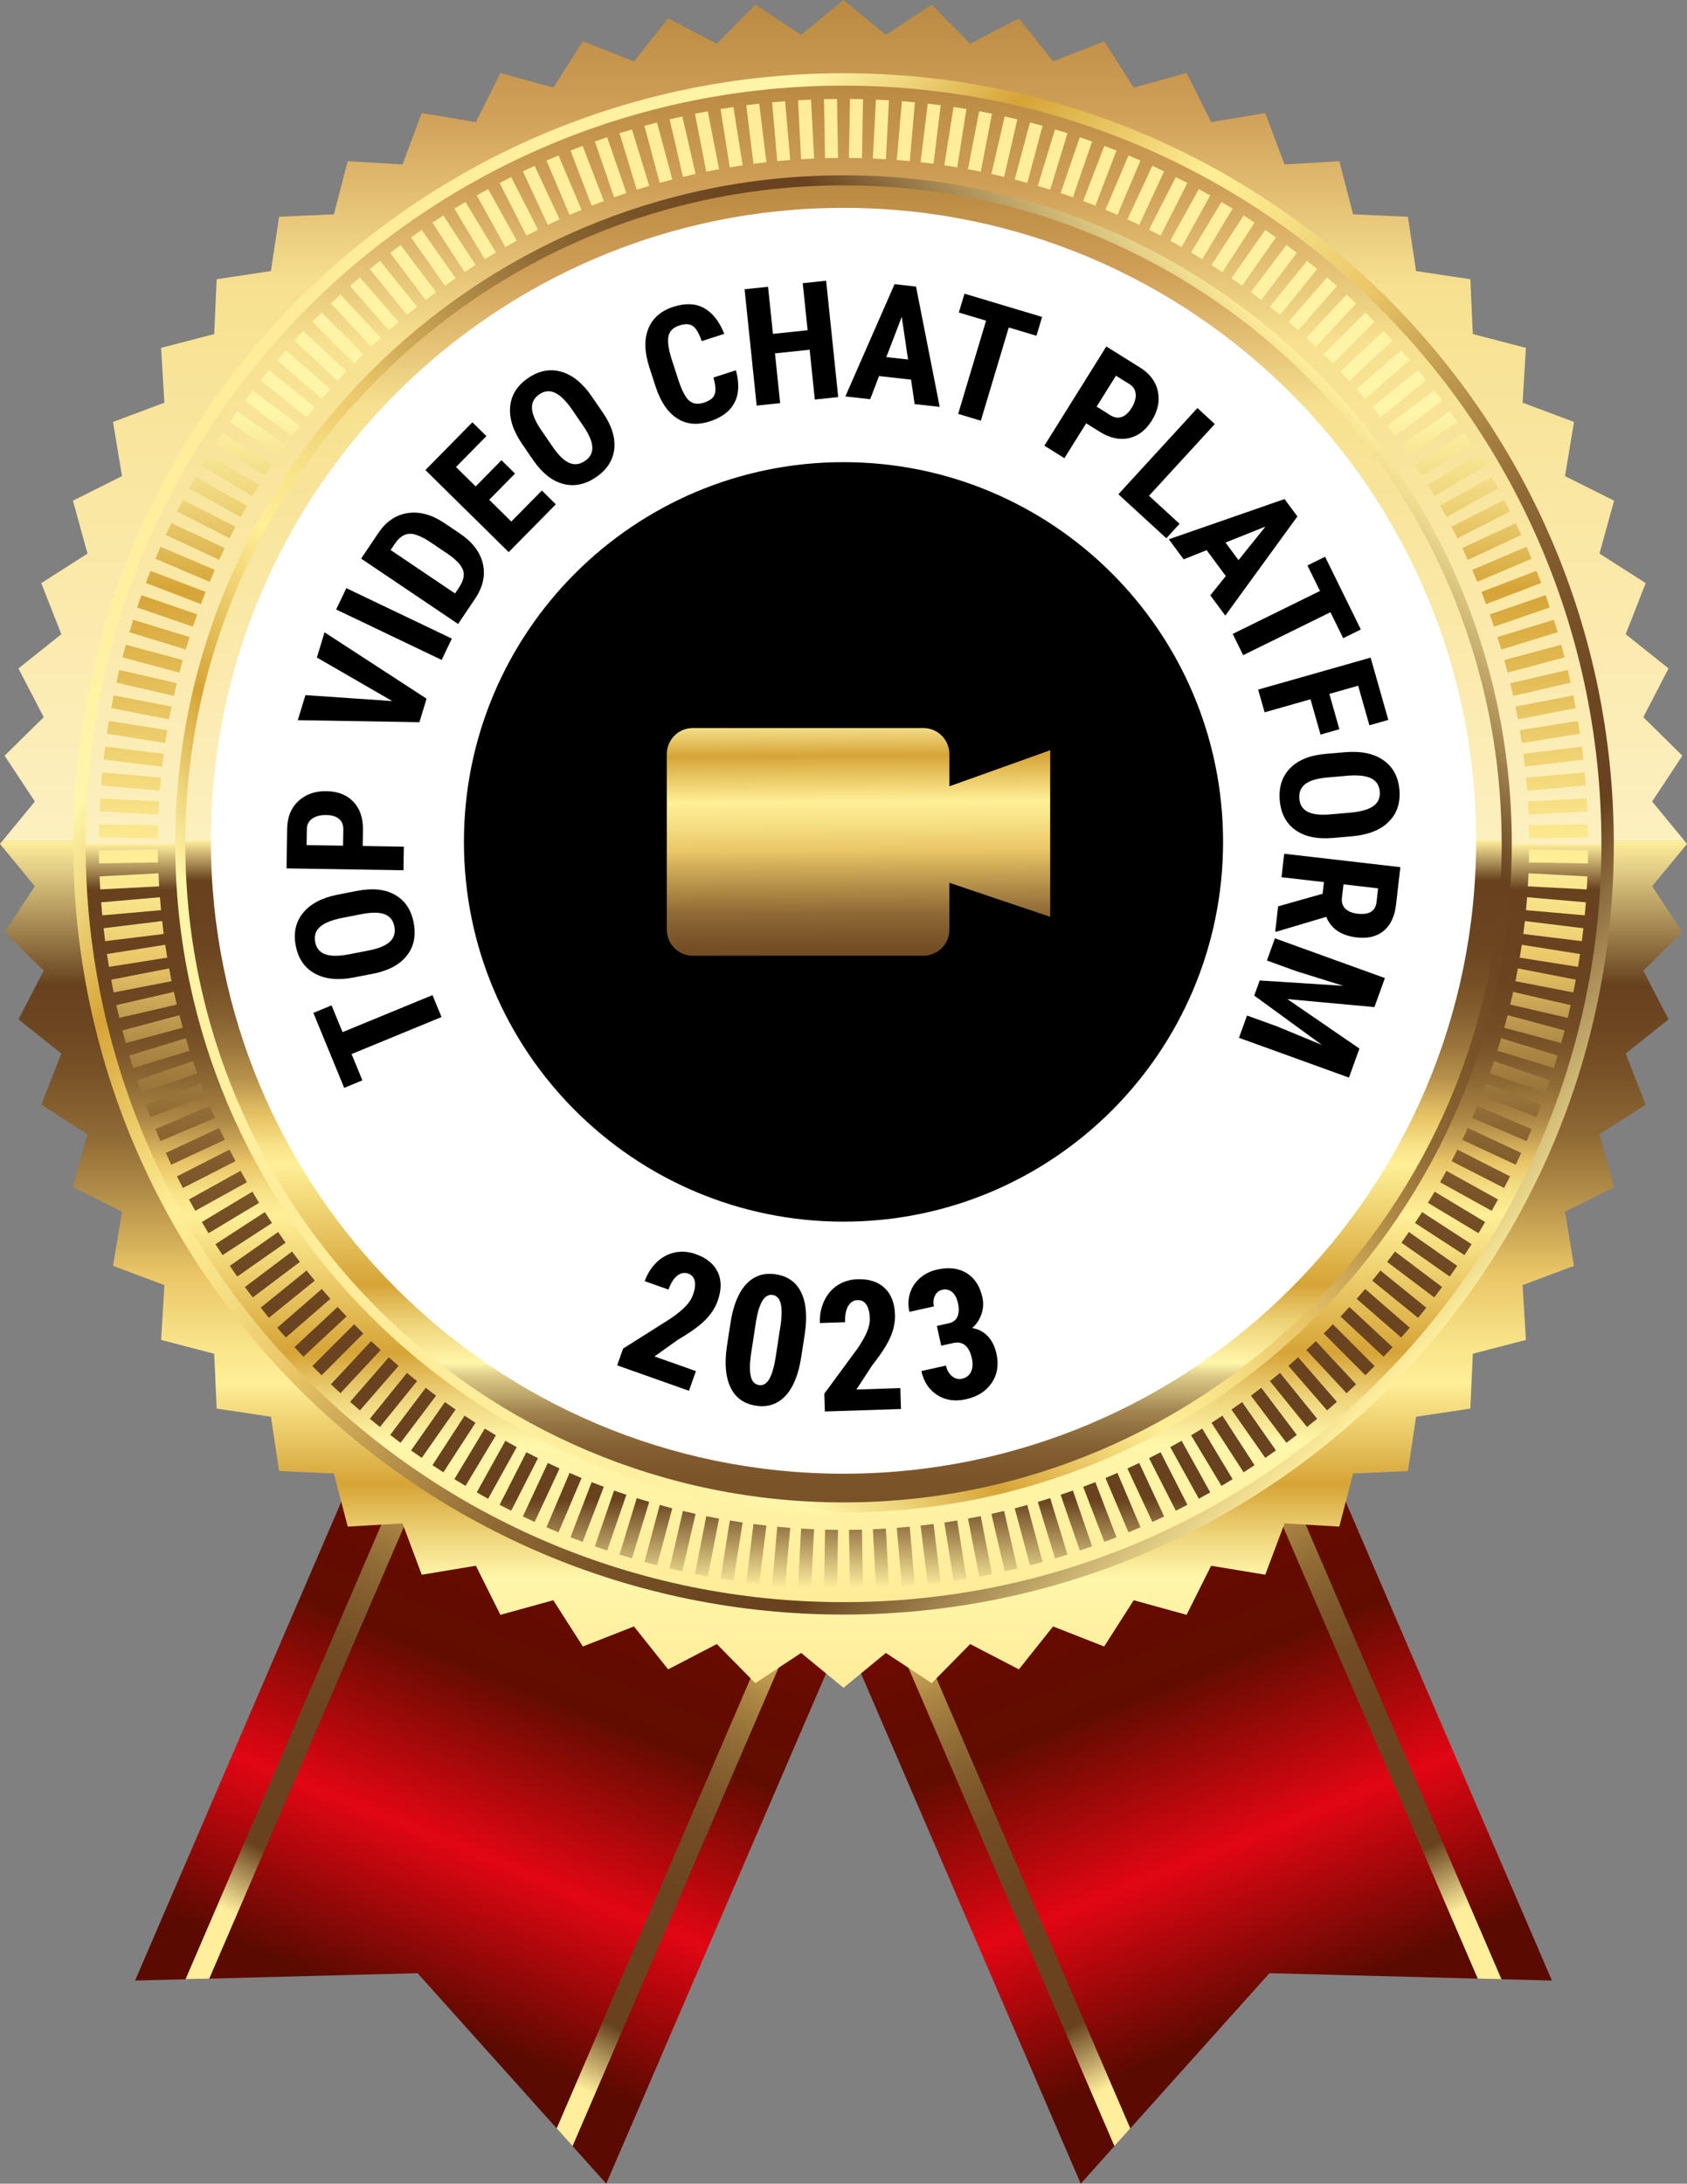 <?xml version="1.0" encoding="UTF-8"?><svg id="Ebene_2" xmlns="http://www.w3.org/2000/svg" xmlns:xlink="http://www.w3.org/1999/xlink" viewBox="0 0 1000 1293.81"><rect x="0" y="0" width="1000" height="1293.81" fill="#808080" stroke="none"/><defs><style>.cls-1{fill:url(#linear-gradient-11);}.cls-1,.cls-2,.cls-3,.cls-4,.cls-5,.cls-6,.cls-7,.cls-8,.cls-9,.cls-10,.cls-11,.cls-12,.cls-13,.cls-14,.cls-15,.cls-16{stroke-width:0px;}.cls-2{fill:url(#linear-gradient-12);}.cls-3{fill:url(#linear-gradient-10);}.cls-4{fill:url(#linear-gradient);}.cls-4,.cls-5,.cls-6,.cls-7,.cls-8,.cls-9{fill-rule:evenodd;}.cls-5{fill:url(#linear-gradient-3);}.cls-6{fill:url(#linear-gradient-2);}.cls-7{fill:url(#linear-gradient-4);}.cls-8{fill:url(#linear-gradient-14);}.cls-9{fill:url(#linear-gradient-13);}.cls-10{fill:url(#linear-gradient-8);}.cls-11{fill:url(#linear-gradient-9);}.cls-12{fill:url(#linear-gradient-7);}.cls-13{fill:url(#linear-gradient-5);}.cls-14{fill:url(#linear-gradient-6);}.cls-16{fill:#fff;}</style><linearGradient id="linear-gradient" x1="8609.67" y1="639.97" x2="8834.21" y2="1193.96" gradientTransform="translate(9082.42) rotate(-180) scale(1 -1)" gradientUnits="userSpaceOnUse"><stop offset="0" stop-color="#500800"/><stop offset=".33" stop-color="#d80912"/><stop offset=".37" stop-color="#b8090d"/><stop offset=".42" stop-color="#990a08"/><stop offset=".47" stop-color="#800b04"/><stop offset=".52" stop-color="#6f0b02"/><stop offset=".58" stop-color="#650b00"/><stop offset=".66" stop-color="#620c00"/><stop offset=".83" stop-color="#e20613"/><stop offset="1" stop-color="#5b0a00"/></linearGradient><linearGradient id="linear-gradient-2" x1="8551.32" y1="545.74" x2="8867.48" y2="1172.49" gradientTransform="translate(9082.42) rotate(-180) scale(1 -1)" gradientUnits="userSpaceOnUse"><stop offset="0" stop-color="#ffec99"/><stop offset=".21" stop-color="#fff6aa"/><stop offset=".27" stop-color="#eed47a"/><stop offset=".33" stop-color="#d6a437"/><stop offset=".51" stop-color="#ffef96"/><stop offset=".54" stop-color="#f8e287"/><stop offset=".58" stop-color="#e9c567"/><stop offset=".61" stop-color="#c7a254"/><stop offset=".64" stop-color="#aa8543"/><stop offset=".68" stop-color="#916c36"/><stop offset=".72" stop-color="#7f592b"/><stop offset=".76" stop-color="#714c24"/><stop offset=".82" stop-color="#6a4420"/><stop offset=".94" stop-color="#68421f"/><stop offset="1" stop-color="#ffef9d"/></linearGradient><linearGradient id="linear-gradient-3" x1="527.25" y1="639.96" x2="751.79" y2="1193.95" gradientTransform="matrix(1,0,0,1,0,0)" xlink:href="#linear-gradient"/><linearGradient id="linear-gradient-4" x1="468.9" y1="545.74" x2="785.07" y2="1172.49" gradientTransform="matrix(1,0,0,1,0,0)" xlink:href="#linear-gradient-2"/><linearGradient id="linear-gradient-5" x1="500" y1="1000.01" x2="500" y2="498.04" gradientUnits="userSpaceOnUse"><stop offset="0" stop-color="#ffec99"/><stop offset=".13" stop-color="#fff6aa"/><stop offset=".18" stop-color="#eed47a"/><stop offset=".24" stop-color="#d6a437"/><stop offset=".36" stop-color="#ffef96"/><stop offset=".41" stop-color="#f8e287"/><stop offset=".49" stop-color="#e9c567"/><stop offset=".52" stop-color="#d6b25c"/><stop offset=".59" stop-color="#af8a46"/><stop offset=".65" stop-color="#906a35"/><stop offset=".72" stop-color="#795428"/><stop offset=".78" stop-color="#6c4621"/><stop offset=".83" stop-color="#68421f"/><stop offset="1" stop-color="#ffef9d"/></linearGradient><linearGradient id="linear-gradient-6" x1="500" y1="498.04" x2="500" y2="0" gradientUnits="userSpaceOnUse"><stop offset="0" stop-color="#fdf0c0"/><stop offset=".66" stop-color="#f7e190"/><stop offset=".87" stop-color="#cf9e57"/><stop offset="1" stop-color="#bb8a42"/></linearGradient><linearGradient id="linear-gradient-7" x1="177.13" y1="177.13" x2="822.87" y2="822.88" xlink:href="#linear-gradient-5"/><linearGradient id="linear-gradient-8" x1="500" y1="949.26" x2="500" y2="500" gradientTransform="matrix(1,0,0,1,0,0)" xlink:href="#linear-gradient-2"/><linearGradient id="linear-gradient-9" y1="500" x2="500" y2="50.74" xlink:href="#linear-gradient-6"/><linearGradient id="linear-gradient-10" x1="219.89" y1="780.1" x2="780.1" y2="219.89" xlink:href="#linear-gradient-5"/><linearGradient id="linear-gradient-11" x1="500" y1="890.16" x2="500" y2="497.99" gradientUnits="userSpaceOnUse"><stop offset="0" stop-color="#795228"/><stop offset=".04" stop-color="#7b552a"/><stop offset=".08" stop-color="#835e32"/><stop offset=".11" stop-color="#916f3f"/><stop offset=".14" stop-color="#a48651"/><stop offset=".16" stop-color="#bca469"/><stop offset=".19" stop-color="#dac986"/><stop offset=".21" stop-color="#fdf4a8"/><stop offset=".21" stop-color="#fff6aa"/><stop offset=".27" stop-color="#eed47a"/><stop offset=".33" stop-color="#d6a437"/><stop offset=".51" stop-color="#ffef96"/><stop offset=".54" stop-color="#f8e287"/><stop offset=".58" stop-color="#e9c567"/><stop offset=".6" stop-color="#dab65e"/><stop offset=".64" stop-color="#b7924b"/><stop offset=".69" stop-color="#9a753b"/><stop offset=".74" stop-color="#845e2e"/><stop offset=".79" stop-color="#744e25"/><stop offset=".85" stop-color="#6a4420"/><stop offset=".94" stop-color="#68421f"/><stop offset="1" stop-color="#ffef9d"/></linearGradient><linearGradient id="linear-gradient-12" y1="497.99" x2="500" y2="109.84" xlink:href="#linear-gradient-6"/><linearGradient id="linear-gradient-13" x1="508.37" y1="393.07" x2="509.51" y2="620.31" xlink:href="#linear-gradient-5"/><linearGradient id="linear-gradient-14" x1="500" y1="941.37" x2="500" y2="58.64" gradientUnits="userSpaceOnUse"><stop offset="0" stop-color="#ffef9d"/><stop offset=".06" stop-color="#68421f"/><stop offset=".18" stop-color="#6a4420"/><stop offset=".24" stop-color="#714c24"/><stop offset=".28" stop-color="#7f592b"/><stop offset=".32" stop-color="#916c36"/><stop offset=".36" stop-color="#aa8543"/><stop offset=".39" stop-color="#c7a254"/><stop offset=".42" stop-color="#e9c567"/><stop offset=".46" stop-color="#f8e287"/><stop offset=".49" stop-color="#ffef96"/><stop offset=".67" stop-color="#d6a437"/><stop offset=".73" stop-color="#eed47a"/><stop offset=".79" stop-color="#fff6aa"/><stop offset="1" stop-color="#ffec99"/></linearGradient></defs><g id="Layer_1"><path class="cls-4" d="M497.73,204.23l111.85,124.7,167.44-4.35c-139.22,323.07-278.44,646.15-417.65,969.23l-111.84-124.7-167.46,4.35C219.3,850.4,358.51,527.29,497.73,204.23"/><path class="cls-6" d="M330,1261.06l9.4,10.48,407.72-946.19-14.08.36-403.05,935.34ZM109.98,1172.67l14.08-.37L527.1,236.97l-9.4-10.47L109.98,1172.67Z"/><path class="cls-5" d="M502.27,204.23l-111.84,124.7-167.44-4.35c139.21,323.07,278.43,646.15,417.64,969.23l111.84-124.7,167.46,4.35c-139.22-323.06-278.44-646.17-417.66-969.22"/><path class="cls-7" d="M266.95,325.71l-14.08-.36,407.72,946.19,9.41-10.48L266.95,325.71ZM482.3,226.49l-9.4,10.47,403.05,935.33,14.07.37L482.3,226.49Z"/><polygon class="cls-13" points="998.38 498.04 1.62 498.04 0 500 20.66 525.13 2.74 552.27 25.91 575.1 10.93 603.96 36.36 624.24 24.47 654.51 51.88 672.02 43.23 703.37 72.31 717.92 66.99 750 97.44 761.43 95.5 793.9 126.97 802.07 128.43 834.57 160.6 839.42 165.44 871.58 197.93 873.04 206.12 904.51 238.58 902.57 250 933.01 282.09 927.69 296.63 956.77 327.98 948.13 345.5 975.53 375.77 963.65 396.05 989.08 424.91 974.09 447.73 997.26 474.88 979.35 500 1000.01 525.12 979.35 552.27 997.26 575.09 974.09 603.96 989.08 624.24 963.65 654.51 975.53 672.03 948.13 703.37 956.77 717.92 927.69 750.01 933.01 761.43 902.57 793.9 904.51 802.07 873.04 834.56 871.58 839.41 839.42 871.58 834.57 873.04 802.07 904.51 793.9 902.56 761.43 933.02 750 927.68 717.92 956.78 703.37 948.13 672.02 975.53 654.51 963.65 624.24 989.07 603.96 974.1 575.1 997.26 552.27 979.34 525.13 1000 500 998.38 498.04"/><polygon class="cls-14" points="974.09 424.92 989.07 396.05 963.65 375.77 975.53 345.5 948.13 327.99 956.77 296.64 927.69 282.09 933.02 250.01 902.56 238.58 904.51 206.11 873.04 197.93 871.58 165.44 839.41 160.59 834.56 128.43 802.07 126.98 793.89 95.5 761.43 97.44 750.01 66.99 717.92 72.32 703.37 43.24 672.03 51.89 654.51 24.48 624.24 36.36 603.96 10.94 575.09 25.91 552.27 2.74 525.12 20.67 500 0 474.88 20.67 447.73 2.74 424.91 25.91 396.05 10.94 375.77 36.36 345.5 24.48 327.98 51.89 296.63 43.24 282.09 72.32 250 66.99 238.58 97.44 206.12 95.5 197.92 126.98 165.44 128.43 160.59 160.59 128.43 165.44 126.97 197.93 95.5 206.11 97.44 238.58 66.99 250.01 72.32 282.09 43.23 296.64 51.88 327.99 24.47 345.5 36.36 375.77 10.93 396.05 25.91 424.92 2.74 447.74 20.66 474.88 1.62 498.04 998.38 498.04 979.34 474.88 997.26 447.74 974.09 424.92"/><path class="cls-12" d="M956.61,500c0,252.18-204.43,456.62-456.61,456.62S43.39,752.18,43.39,500,247.82,43.39,500,43.39s456.61,204.42,456.61,456.61Z"/><path class="cls-10" d="M500,949.26c248.12,0,449.27-201.14,449.27-449.25H50.74c0,248.12,201.15,449.25,449.26,449.25Z"/><path class="cls-11" d="M500,50.74c-248.12,0-449.26,201.14-449.26,449.27h898.53c0-248.12-201.14-449.27-449.27-449.27Z"/><path class="cls-3" d="M896.12,500c0,218.77-177.34,396.12-396.13,396.12S103.88,718.78,103.88,500,281.21,103.87,500,103.87s396.13,177.34,396.13,396.13Z"/><path class="cls-1" d="M109.87,497.99c0,.67-.02,1.34-.02,2.02,0,215.13,175.03,390.16,390.16,390.16s390.16-175.03,390.16-390.16c0-.68-.02-1.34-.02-2.02H109.87Z"/><path class="cls-2" d="M109.87,497.99h780.27c-1.09-214.21-175.67-388.15-390.14-388.15S110.96,283.77,109.87,497.99Z"/><path class="cls-16" d="M875,498.16c0,207.11-167.89,375-375,375S125,705.27,125,498.16,292.88,123.16,500,123.16s375,167.89,375,375Z"/><path class="cls-15" d="M725,498.82c0,124.27-100.73,225-225,225s-225-100.73-225-225,100.73-225,225-225,225,100.73,225,225Z"/><path class="cls-9" d="M410.62,431.37h136.77c8.44,0,15.35,6.91,15.35,15.35v19.15l59.78-21.36v98.71l-59.78-20.18v27.9c0,8.44-6.91,15.33-15.35,15.33h-136.77c-8.44,0-15.35-6.89-15.35-15.33v-104.23c0-8.44,6.91-15.35,15.35-15.35h0Z"/><path class="cls-8" d="M474.88,94.35l-1.83-34.92c2.56-.14,5.14-.28,7.7-.39l1.83,34.91c-2.57.12-5.13.25-7.71.4M460.73,95.46l-3.05-34.84c2.56-.24,5.12-.48,7.69-.68l3.05,34.83c-2.56.21-5.13.44-7.69.69ZM446.63,97.04l-4.26-34.71c2.54-.33,5.11-.62,7.66-.91l4.27,34.71c-2.57.28-5.12.58-7.67.91ZM432.6,99.16l-5.48-34.55c2.54-.41,5.08-.83,7.63-1.2l5.47,34.54c-2.55.39-5.09.79-7.63,1.22ZM418.65,101.71l-6.68-34.33c2.52-.51,5.04-.98,7.58-1.46l6.68,34.34c-2.54.46-5.07.93-7.58,1.45ZM404.81,104.79l-7.88-34.07c2.49-.61,5.01-1.18,7.53-1.72l7.86,34.07c-2.51.56-5.03,1.14-7.51,1.73ZM391.06,108.35l-9.06-33.78c2.49-.69,4.96-1.37,7.46-2.02l9.05,33.78c-2.49.65-4.98,1.33-7.46,2.02ZM377.45,112.38l-10.23-33.45c2.45-.76,4.92-1.5,7.38-2.23l10.24,33.44c-2.48.73-4.94,1.47-7.39,2.24ZM364,116.91l-11.38-33.08c2.42-.86,4.84-1.7,7.29-2.52l11.39,33.08c-2.45.82-4.88,1.66-7.3,2.52ZM350.71,121.86l-12.53-32.65c2.39-.94,4.8-1.85,7.21-2.75l12.54,32.64c-2.42.9-4.82,1.82-7.21,2.75ZM337.62,127.33l-13.67-32.19c2.36-1.03,4.73-2.04,7.11-3.03l13.67,32.2c-2.38.98-4.76,2-7.11,3.02ZM324.71,133.22l-14.77-31.69c2.31-1.11,4.64-2.19,6.98-3.27l14.78,31.7c-2.34,1.07-4.69,2.15-6.99,3.26ZM312.03,139.58l-15.87-31.16c2.27-1.19,4.57-2.36,6.87-3.51l15.88,31.17c-2.31,1.15-4.6,2.31-6.88,3.51ZM299.57,146.37l-16.96-30.58c2.24-1.27,4.49-2.54,6.75-3.78l16.96,30.59c-2.26,1.23-4.51,2.49-6.74,3.76ZM287.35,153.59l-18.02-29.98c2.2-1.35,4.4-2.65,6.62-3.96l18.02,29.96c-2.22,1.3-4.43,2.63-6.62,3.97ZM275.4,161.24l-19.04-29.32c2.14-1.42,4.29-2.85,6.46-4.23l19.06,29.33c-2.18,1.39-4.33,2.81-6.47,4.22ZM263.72,169.29l-20.07-28.65c2.1-1.5,4.22-2.96,6.34-4.41l20.05,28.65c-2.12,1.45-4.24,2.91-6.32,4.41ZM252.34,177.76l-21.04-27.93c2.04-1.57,4.08-3.12,6.15-4.66l21.05,27.93c-2.07,1.53-4.12,3.08-6.15,4.66ZM241.24,186.59l-22.01-27.18c1.97-1.64,3.99-3.24,6.01-4.84l22,27.17c-2.02,1.6-4.03,3.21-6,4.85ZM230.47,195.83l-22.94-26.39c1.92-1.7,3.86-3.4,5.82-5.06l22.94,26.38c-1.96,1.67-3.89,3.37-5.82,5.07ZM220.01,205.41l-23.85-25.58c1.86-1.76,3.76-3.51,5.65-5.26l23.85,25.57c-1.9,1.74-3.79,3.48-5.65,5.26ZM209.91,215.38l-24.72-24.73c1.79-1.83,3.61-3.66,5.44-5.46l24.74,24.74c-1.84,1.8-3.66,3.61-5.46,5.45ZM200.14,225.67l-25.57-23.86c1.74-1.9,3.5-3.79,5.27-5.66l25.57,23.86c-1.78,1.87-3.53,3.75-5.27,5.65ZM190.75,236.3l-26.38-22.93c1.66-1.95,3.35-3.89,5.07-5.82l26.39,22.94c-1.71,1.93-3.4,3.87-5.08,5.82ZM181.73,247.24l-27.17-21.99c1.61-2.02,3.2-4.04,4.85-6.01l27.18,22c-1.64,1.98-3.24,4-4.85,6ZM173.09,258.5l-27.93-21.04c1.53-2.08,3.09-4.12,4.66-6.16l27.92,21.04c-1.57,2.04-3.12,4.07-4.66,6.16ZM164.86,270.06l-28.64-20.06c1.46-2.12,2.92-4.23,4.41-6.32l28.65,20.05c-1.49,2.09-2.96,4.21-4.42,6.34ZM157.01,281.87l-29.33-19.04c1.39-2.17,2.81-4.32,4.23-6.45l29.33,19.05c-1.42,2.13-2.84,4.27-4.23,6.45ZM149.61,293.98l-29.98-18.02c1.31-2.22,2.63-4.43,3.98-6.62l29.98,18.02c-1.35,2.18-2.67,4.4-3.98,6.62ZM142.6,306.3l-30.59-16.94c1.25-2.28,2.5-4.51,3.77-6.74l30.59,16.96c-1.28,2.23-2.54,4.47-3.78,6.73ZM136.07,318.91l-31.16-15.88c1.14-2.31,2.31-4.59,3.5-6.87l31.16,15.87c-1.19,2.28-2.36,4.58-3.51,6.87ZM129.95,331.7l-31.69-14.79c1.06-2.34,2.16-4.67,3.26-6.98l31.69,14.77c-1.11,2.33-2.2,4.67-3.26,7ZM124.3,344.73l-32.19-13.67c.99-2.39,2-4.75,3.02-7.11l32.2,13.68c-1.02,2.34-2.04,4.72-3.03,7.1ZM119.11,357.93l-32.65-12.54c.9-2.41,1.8-4.82,2.74-7.21l32.66,12.53c-.94,2.4-1.84,4.8-2.74,7.22ZM114.38,371.3l-33.08-11.37c.82-2.45,1.68-4.88,2.53-7.3l33.07,11.39c-.86,2.42-1.7,4.84-2.52,7.28ZM110.14,384.85l-33.45-10.24c.72-2.47,1.46-4.93,2.23-7.38l33.45,10.22c-.77,2.46-1.52,4.91-2.24,7.39ZM106.33,398.52l-33.79-9.06c.65-2.49,1.34-4.96,2.03-7.44l33.77,9.05c-.68,2.48-1.37,4.94-2.01,7.44ZM103.07,412.33l-34.08-7.86c.55-2.51,1.14-5.02,1.73-7.53l34.08,7.87c-.6,2.5-1.17,5-1.72,7.52ZM100.25,426.24l-34.34-6.69c.46-2.52.95-5.05,1.45-7.57l34.33,6.67c-.51,2.51-.99,5.05-1.45,7.58ZM97.94,440.23l-34.54-5.48c.37-2.55.79-5.07,1.2-7.61l34.55,5.48c-.42,2.53-.84,5.06-1.21,7.61ZM96.13,454.31l-34.71-4.27c.3-2.56.58-5.11.91-7.66l34.72,4.27c-.34,2.54-.64,5.1-.92,7.67ZM94.77,468.43l-34.84-3.05c.2-2.57.44-5.13.68-7.69l34.83,3.05c-.25,2.56-.48,5.12-.68,7.69ZM93.95,482.6l-34.92-1.84c.1-2.57.24-5.14.39-7.69l34.92,1.82c-.15,2.56-.28,5.13-.39,7.71ZM93.59,496.77l-34.96-.61c.02-2.57.04-5.15.11-7.72l34.97.62c-.07,2.57-.09,5.13-.11,7.71ZM93.7,510.96l-34.97.6c-.06-2.56-.09-5.13-.11-7.7l34.96-.62c.02,2.58.03,5.15.11,7.72ZM94.34,525.13l-34.92,1.83c-.15-2.55-.29-5.13-.39-7.7l34.92-1.84c.11,2.57.24,5.16.39,7.72ZM95.45,539.28l-34.83,3.05c-.24-2.56-.47-5.12-.68-7.69l34.84-3.04c.19,2.56.43,5.12.68,7.68ZM97.04,553.37l-34.72,4.26c-.33-2.54-.62-5.09-.91-7.66l34.71-4.26c.29,2.55.58,5.11.92,7.66ZM99.15,567.39l-34.55,5.47c-.41-2.52-.82-5.06-1.2-7.61l34.54-5.48c.38,2.55.78,5.09,1.21,7.62ZM101.7,581.36l-34.33,6.66c-.51-2.51-.98-5.04-1.45-7.57l34.34-6.67c.46,2.52.93,5.06,1.45,7.58ZM104.79,595.21l-34.08,7.87c-.6-2.51-1.17-5.01-1.73-7.53l34.08-7.86c.56,2.52,1.13,5.03,1.72,7.52ZM108.34,608.94l-33.77,9.06c-.68-2.48-1.37-4.95-2.03-7.45l33.79-9.06c.65,2.5,1.33,4.98,2.01,7.45ZM112.38,622.55l-33.45,10.23c-.77-2.46-1.52-4.92-2.23-7.39l33.45-10.23c.72,2.47,1.46,4.93,2.24,7.38ZM116.89,636l-33.07,11.39c-.85-2.42-1.71-4.85-2.53-7.29l33.08-11.39c.81,2.45,1.66,4.87,2.52,7.29ZM121.85,649.3l-32.65,12.53c-.94-2.4-1.84-4.8-2.75-7.22l32.66-12.52c.91,2.41,1.8,4.82,2.74,7.21ZM127.33,662.39l-32.2,13.67c-1.03-2.36-2.03-4.73-3.02-7.1l32.19-13.67c.99,2.37,2,4.74,3.03,7.1ZM133.21,675.3l-31.69,14.78c-1.11-2.31-2.21-4.64-3.26-6.98l31.69-14.79c1.06,2.33,2.15,4.67,3.26,6.99ZM139.58,687.98l-31.16,15.89c-1.19-2.28-2.36-4.58-3.52-6.88l31.17-15.89c1.15,2.31,2.31,4.61,3.51,6.88ZM146.37,700.44l-30.6,16.95c-1.26-2.23-2.53-4.47-3.76-6.74l30.59-16.96c1.23,2.27,2.5,4.51,3.78,6.74ZM153.59,712.66l-29.98,18.01c-1.35-2.19-2.66-4.4-3.98-6.63l29.98-18.01c1.31,2.23,2.62,4.45,3.98,6.63ZM161.24,724.61l-29.33,19.04c-1.42-2.14-2.83-4.3-4.23-6.46l29.33-19.05c1.39,2.17,2.81,4.32,4.23,6.47ZM169.28,736.3l-28.65,20.05c-1.48-2.08-2.95-4.21-4.41-6.33l28.64-20.06c1.45,2.12,2.93,4.24,4.42,6.34ZM177.75,747.67l-27.92,21.04c-1.56-2.03-3.13-4.07-4.66-6.15l27.93-21.05c1.54,2.08,3.08,4.11,4.65,6.16ZM186.58,758.77l-27.18,22.02c-1.64-1.99-3.24-4-4.84-6.02l27.17-22.01c1.6,2.02,3.21,4.02,4.85,6.01ZM195.83,769.54l-26.39,22.93c-1.72-1.91-3.41-3.85-5.08-5.82l26.39-22.94c1.68,1.96,3.37,3.89,5.08,5.83ZM205.41,780l-25.58,23.84c-1.77-1.85-3.52-3.75-5.26-5.65l25.57-23.84c1.73,1.9,3.49,3.79,5.27,5.65ZM215.37,790.09l-24.73,24.72c-1.83-1.79-3.65-3.61-5.46-5.46l24.73-24.72c1.8,1.84,3.62,3.65,5.46,5.46ZM225.65,799.86l-23.83,25.57c-1.9-1.73-3.79-3.49-5.65-5.26l23.85-25.57c1.86,1.77,3.75,3.52,5.64,5.25ZM236.29,809.25l-22.94,26.39c-1.96-1.67-3.89-3.37-5.82-5.06l22.94-26.39c1.93,1.71,3.86,3.41,5.82,5.07ZM247.23,818.28l-22,27.17c-2.01-1.6-4.03-3.2-6-4.83l22.01-27.19c1.97,1.65,3.98,3.25,5.99,4.85ZM258.49,826.92l-21.05,27.92c-2.06-1.53-4.11-3.09-6.15-4.66l21.05-27.92c2.04,1.57,4.08,3.13,6.15,4.66ZM270.05,835.14l-20.05,28.64c-2.12-1.44-4.24-2.92-6.34-4.41l20.07-28.64c2.08,1.49,4.2,2.96,6.32,4.41ZM281.86,842.98l-19.04,29.35c-2.17-1.39-4.32-2.81-6.46-4.23l19.04-29.33c2.13,1.42,4.29,2.83,6.45,4.21ZM293.96,850.4l-18,29.97c-2.21-1.3-4.43-2.62-6.62-3.98l18.02-29.97c2.18,1.34,4.39,2.67,6.6,3.98ZM306.31,857.41l-16.96,30.59c-2.26-1.23-4.51-2.5-6.75-3.78l16.96-30.57c2.23,1.27,4.47,2.53,6.74,3.76ZM318.9,863.95l-15.88,31.15c-2.29-1.15-4.6-2.31-6.87-3.5l15.87-31.16c2.28,1.18,4.57,2.35,6.88,3.51ZM331.7,870.06l-14.78,31.69c-2.33-1.06-4.67-2.15-6.99-3.25l14.78-31.7c2.31,1.11,4.65,2.18,6.99,3.26ZM344.73,875.71l-13.67,32.2c-2.38-1-4.75-2.01-7.11-3.04l13.67-32.19c2.36,1.03,4.73,2.04,7.11,3.03ZM357.92,880.91l-12.54,32.64c-2.41-.9-4.82-1.79-7.21-2.74l12.53-32.65c2.39.93,4.8,1.86,7.22,2.76ZM371.3,885.64l-11.39,33.07c-2.45-.81-4.86-1.65-7.29-2.52l11.38-33.07c2.42.86,4.85,1.71,7.3,2.53ZM384.84,889.89l-10.24,33.44c-2.46-.73-4.93-1.47-7.38-2.24l10.22-33.46c2.46.77,4.93,1.51,7.4,2.25ZM398.51,893.68l-9.04,33.77c-2.5-.63-4.98-1.33-7.46-2.02l9.06-33.77c2.48.7,4.95,1.38,7.45,2.02ZM412.32,896.96l-7.87,34.06c-2.51-.55-5.03-1.12-7.53-1.72l7.88-34.08c2.49.61,5.01,1.18,7.52,1.74ZM426.23,899.76l-6.68,34.33c-2.53-.47-5.06-.94-7.58-1.44l6.67-34.33c2.52.51,5.05.99,7.58,1.45ZM440.22,902.07l-5.47,34.56c-2.55-.39-5.08-.81-7.63-1.22l5.48-34.54c2.54.42,5.08.83,7.62,1.2ZM454.29,903.88l-4.26,34.72c-2.55-.3-5.12-.59-7.66-.92l4.25-34.71c2.55.33,5.1.63,7.66.9ZM468.42,905.25l-3.05,34.83c-2.57-.2-5.12-.43-7.69-.68l3.05-34.83c2.56.24,5.11.48,7.69.68ZM482.58,906.07l-1.83,34.91c-2.57-.1-5.14-.24-7.7-.39l1.82-34.93c2.57.16,5.14.3,7.72.41ZM496.76,906.41l-.6,34.97c-2.58-.02-5.15-.03-7.71-.09l.61-34.98c2.56.08,5.14.09,7.7.1ZM510.95,906.3l.61,34.98c-2.56.07-5.15.08-7.71.09l-.62-34.97c2.58-.01,5.16-.03,7.72-.1ZM525.12,905.66l1.84,34.93c-2.57.15-5.13.28-7.72.4l-1.83-34.91c2.57-.12,5.15-.25,7.71-.41ZM539.27,904.57l3.05,34.83c-2.56.26-5.12.48-7.69.68l-3.05-34.83c2.57-.2,5.13-.44,7.69-.68ZM553.37,902.97l4.25,34.71c-2.54.34-5.11.63-7.67.92l-4.25-34.72c2.56-.27,5.12-.57,7.67-.9ZM567.41,900.87l5.47,34.54c-2.54.42-5.07.84-7.62,1.22l-5.47-34.56c2.55-.37,5.08-.79,7.63-1.2ZM581.36,898.31l6.67,34.33c-2.52.51-5.05.98-7.58,1.44l-6.66-34.33c2.52-.46,5.06-.94,7.58-1.45ZM595.19,895.22l7.88,34.08c-2.51.6-5.01,1.17-7.52,1.72l-7.87-34.06c2.52-.56,5.02-1.14,7.51-1.74ZM608.94,891.67l9.06,33.77c-2.49.69-4.96,1.39-7.45,2.02l-9.05-33.77c2.49-.64,4.96-1.32,7.45-2.02ZM622.54,887.63l10.23,33.46c-2.45.77-4.92,1.49-7.38,2.24l-10.23-33.44c2.46-.74,4.93-1.48,7.38-2.25ZM635.99,883.11l11.39,33.07c-2.43.86-4.84,1.71-7.3,2.52l-11.38-33.07c2.44-.82,4.87-1.66,7.29-2.53ZM649.29,878.16l12.54,32.65c-2.39.95-4.82,1.84-7.23,2.74l-12.53-32.64c2.42-.9,4.82-1.8,7.21-2.76ZM662.38,872.68l13.67,32.19c-2.35,1.04-4.72,2.05-7.11,3.04l-13.66-32.2c2.39-1,4.75-2,7.1-3.03ZM675.29,866.8l14.78,31.7c-2.32,1.1-4.65,2.19-6.99,3.25l-14.78-31.69c2.34-1.08,4.68-2.14,6.99-3.26ZM687.97,860.44l15.89,31.16c-2.28,1.2-4.57,2.35-6.87,3.5l-15.88-31.15c2.31-1.16,4.6-2.32,6.87-3.51ZM700.43,853.64l16.95,30.57c-2.23,1.28-4.47,2.55-6.73,3.78l-16.96-30.59c2.26-1.23,4.51-2.49,6.74-3.76ZM712.64,846.43l18.03,29.98c-2.2,1.34-4.4,2.66-6.62,3.96l-18-29.97c2.21-1.31,4.42-2.64,6.59-3.97ZM724.6,838.77l19.04,29.33c-2.14,1.42-4.29,2.84-6.46,4.23l-19.05-29.33c2.17-1.39,4.31-2.79,6.46-4.22ZM736.28,830.73l20.06,28.64c-2.09,1.49-4.2,2.97-6.32,4.41l-20.06-28.64c2.13-1.46,4.24-2.93,6.32-4.41ZM747.65,822.25l21.06,27.92c-2.04,1.57-4.09,3.13-6.16,4.66l-21.05-27.92c2.07-1.54,4.12-3.08,6.14-4.66ZM758.77,813.43l22.01,27.19c-1.99,1.63-4,3.23-6.02,4.83l-21.99-27.17c2-1.61,4.02-3.2,6-4.85ZM769.53,804.18l22.93,26.39c-1.92,1.7-3.85,3.4-5.81,5.06l-22.94-26.39c1.96-1.66,3.89-3.36,5.82-5.07ZM779.99,794.61l23.84,25.57c-1.87,1.76-3.76,3.52-5.64,5.26l-23.84-25.57c1.89-1.73,3.78-3.49,5.64-5.25ZM790.09,784.64l24.72,24.71c-1.81,1.84-3.62,3.66-5.46,5.46l-24.73-24.72c1.83-1.81,3.66-3.62,5.46-5.45ZM799.86,774.35l25.58,23.86c-1.74,1.9-3.5,3.78-5.27,5.64l-25.56-23.84c1.77-1.87,3.51-3.75,5.26-5.65ZM809.25,763.71l26.4,22.94c-1.68,1.96-3.37,3.9-5.08,5.82l-26.39-22.93c1.7-1.93,3.4-3.87,5.07-5.83ZM818.27,752.77l27.17,22.01c-1.6,2.01-3.21,4.03-4.85,6.02l-27.17-22.02c1.64-1.99,3.24-3.98,4.85-6.01ZM826.9,741.52l27.92,21.04c-1.52,2.08-3.08,4.12-4.64,6.15l-27.93-21.04c1.57-2.04,3.12-4.08,4.65-6.15ZM835.14,729.96l28.64,20.06c-1.46,2.12-2.93,4.24-4.41,6.33l-28.65-20.05c1.5-2.09,2.96-4.21,4.42-6.34ZM842.98,718.16l29.33,19.03c-1.39,2.17-2.81,4.32-4.23,6.46l-29.33-19.06c1.43-2.13,2.84-4.28,4.22-6.43ZM850.39,706.04l29.97,18c-1.31,2.24-2.63,4.44-3.97,6.63l-29.97-18.01c1.34-2.18,2.66-4.39,3.98-6.62ZM857.4,693.71l30.58,16.95c-1.22,2.27-2.5,4.51-3.77,6.74l-30.58-16.95c1.28-2.24,2.54-4.47,3.77-6.73ZM863.93,681.1l31.16,15.88c-1.14,2.3-2.31,4.6-3.5,6.88l-31.16-15.89c1.19-2.27,2.36-4.58,3.51-6.88ZM870.05,668.31l31.7,14.79c-1.07,2.34-2.16,4.67-3.27,6.98l-31.7-14.77c1.11-2.32,2.19-4.66,3.26-7ZM875.7,655.29l32.19,13.67c-.98,2.37-1.99,4.74-3.01,7.1l-32.2-13.67c1.03-2.35,2.05-4.71,3.03-7.09ZM880.9,642.09l32.65,12.52c-.9,2.42-1.8,4.82-2.75,7.22l-32.65-12.53c.93-2.39,1.84-4.8,2.75-7.21ZM885.62,628.71l33.06,11.39c-.8,2.44-1.65,4.87-2.51,7.3l-33.07-11.4c.85-2.42,1.71-4.84,2.52-7.29ZM889.86,615.17l33.46,10.23c-.73,2.47-1.47,4.93-2.26,7.38l-33.45-10.22c.79-2.45,1.52-4.91,2.24-7.38ZM893.67,601.49l33.79,9.06c-.65,2.5-1.32,4.97-2.03,7.45l-33.77-9.06c.68-2.47,1.35-4.94,2.01-7.45ZM896.94,587.69l34.07,7.86c-.56,2.53-1.13,5.03-1.72,7.53l-34.08-7.87c.6-2.5,1.17-5,1.74-7.52ZM899.75,573.78l34.33,6.67c-.47,2.52-.94,5.06-1.47,7.57l-34.32-6.66c.52-2.52,1-5.04,1.46-7.58ZM902.06,559.78l34.54,5.48c-.36,2.55-.79,5.09-1.21,7.61l-34.54-5.47c.42-2.53.84-5.06,1.21-7.62ZM903.88,545.72l34.71,4.26c-.29,2.57-.58,5.11-.91,7.66l-34.72-4.26c.35-2.55.64-5.1.92-7.66ZM905.24,531.59l34.83,3.04c-.2,2.57-.45,5.13-.68,7.69l-34.84-3.05c.24-2.56.48-5.12.68-7.68ZM906.05,517.42l34.92,1.84c-.1,2.57-.24,5.16-.4,7.7l-34.91-1.82c.15-2.57.29-5.14.4-7.72ZM906.41,503.24l34.96.62c-.02,2.57-.03,5.14-.1,7.7l-34.97-.6c.07-2.56.09-5.14.11-7.72ZM906.3,489.06l34.97-.62c.07,2.57.08,5.15.1,7.72l-34.96.61c-.02-2.57-.03-5.14-.11-7.71ZM905.66,474.88l34.91-1.82c.16,2.55.3,5.13.4,7.69l-34.92,1.84c-.1-2.58-.24-5.16-.4-7.71ZM904.55,460.74l34.84-3.05c.24,2.55.48,5.12.68,7.69l-34.83,3.05c-.2-2.57-.43-5.13-.68-7.69ZM902.95,446.64l34.72-4.27c.33,2.56.62,5.11.91,7.66l-34.71,4.27c-.29-2.56-.58-5.13-.92-7.67ZM900.85,432.62l34.54-5.48c.42,2.54.82,5.06,1.21,7.61l-34.54,5.48c-.38-2.55-.79-5.09-1.21-7.61ZM898.29,418.66l34.32-6.67c.53,2.52,1,5.05,1.47,7.57l-34.33,6.67c-.46-2.52-.93-5.06-1.46-7.57ZM895.21,404.81l34.08-7.87c.59,2.5,1.16,5.01,1.72,7.53l-34.07,7.86c-.57-2.52-1.13-5.01-1.74-7.52ZM891.65,391.07l33.77-9.05c.71,2.48,1.38,4.94,2.03,7.44l-33.79,9.07c-.65-2.49-1.33-4.98-2.02-7.45ZM887.62,377.46l33.45-10.23c.78,2.45,1.52,4.92,2.26,7.38l-33.46,10.23c-.73-2.48-1.46-4.94-2.24-7.39ZM883.1,364.02l33.07-11.39c.86,2.42,1.71,4.85,2.51,7.29l-33.06,11.38c-.82-2.44-1.67-4.86-2.52-7.28ZM878.15,350.73l32.65-12.54c.94,2.39,1.83,4.8,2.75,7.21l-32.65,12.54c-.9-2.42-1.82-4.82-2.75-7.21ZM872.67,337.63l32.19-13.68c1.03,2.36,2.04,4.72,3.02,7.11l-32.19,13.67c-.98-2.39-2-4.75-3.03-7.1ZM866.79,324.71l31.7-14.77c1.1,2.31,2.2,4.64,3.27,6.98l-31.7,14.79c-1.07-2.33-2.15-4.67-3.26-7ZM860.42,312.03l31.16-15.87c1.2,2.27,2.35,4.56,3.5,6.87l-31.16,15.88c-1.15-2.3-2.31-4.6-3.51-6.87ZM853.63,299.58l30.58-16.96c1.27,2.24,2.54,4.46,3.77,6.74l-30.58,16.94c-1.24-2.26-2.5-4.49-3.77-6.73ZM846.41,287.37l29.97-18.02c1.34,2.18,2.66,4.4,3.97,6.62l-29.97,18.02c-1.32-2.22-2.64-4.44-3.98-6.62ZM838.76,275.42l29.33-19.05c1.42,2.13,2.83,4.28,4.23,6.45l-29.33,19.04c-1.39-2.18-2.8-4.32-4.22-6.45ZM830.72,263.72l28.65-20.05c1.48,2.09,2.95,4.2,4.4,6.32l-28.63,20.05c-1.46-2.12-2.92-4.24-4.42-6.33ZM822.25,252.35l27.92-21.04c1.57,2.04,3.13,4.08,4.65,6.15l-27.92,21.05c-1.53-2.08-3.09-4.12-4.65-6.16ZM813.42,241.24l27.17-22c1.64,1.97,3.24,3.99,4.85,6.01l-27.17,21.99c-1.61-2-3.21-4.02-4.85-6ZM804.17,230.48l26.38-22.94c1.71,1.93,3.4,3.87,5.08,5.82l-26.4,22.93c-1.68-1.95-3.37-3.89-5.07-5.82ZM794.6,220.02l25.56-23.86c1.77,1.87,3.52,3.76,5.27,5.66l-25.58,23.86c-1.75-1.91-3.49-3.79-5.26-5.65ZM784.62,209.93l24.73-24.74c1.83,1.8,3.65,3.63,5.46,5.46l-24.72,24.73c-1.81-1.84-3.63-3.65-5.47-5.45ZM774.35,200.15l23.84-25.57c1.89,1.75,3.78,3.5,5.64,5.26l-23.84,25.58c-1.87-1.78-3.76-3.52-5.64-5.26ZM763.71,190.76l22.94-26.38c1.96,1.66,3.89,3.36,5.81,5.06l-22.94,26.39c-1.92-1.71-3.84-3.41-5.81-5.07ZM752.76,181.74l22-27.18c2.02,1.61,4.03,3.21,6.02,4.85l-22.01,27.18c-1.98-1.64-4-3.24-6.01-4.84ZM741.5,173.1l21.05-27.93c2.07,1.54,4.12,3.1,6.16,4.66l-21.06,27.93c-2.04-1.58-4.07-3.13-6.15-4.66ZM729.95,164.88l20.06-28.65c2.12,1.45,4.24,2.91,6.33,4.41l-20.06,28.65c-2.09-1.5-4.21-2.96-6.32-4.41ZM718.14,157.02l19.05-29.33c2.17,1.39,4.32,2.79,6.46,4.23l-19.04,29.32c-2.16-1.41-4.31-2.83-6.46-4.22ZM706.03,149.62l18.01-29.96c2.22,1.31,4.43,2.61,6.61,3.96l-18.02,29.98c-2.18-1.35-4.39-2.67-6.61-3.97ZM693.7,142.61l16.96-30.59c2.25,1.24,4.5,2.5,6.73,3.78l-16.95,30.58c-2.23-1.27-4.47-2.54-6.74-3.76ZM681.1,136.08l15.88-31.17c2.29,1.15,4.59,2.32,6.86,3.51l-15.88,31.16c-2.27-1.19-4.56-2.35-6.87-3.51ZM668.3,129.96l14.78-31.7c2.34,1.07,4.67,2.16,6.99,3.27l-14.78,31.69c-2.31-1.11-4.65-2.19-6.99-3.26ZM655.28,124.31l13.66-32.2c2.38.99,4.75,2.01,7.09,3.03l-13.65,32.19c-2.36-1.02-4.73-2.04-7.1-3.02ZM642.08,119.11l12.53-32.65c2.41.91,4.82,1.81,7.22,2.75l-12.53,32.65c-2.4-.94-4.8-1.85-7.21-2.75ZM628.7,114.37l11.38-33.06c2.45.82,4.87,1.66,7.3,2.52l-11.39,33.08c-2.42-.86-4.85-1.71-7.29-2.54ZM615.16,110.14l10.23-33.45c2.47.73,4.93,1.48,7.38,2.24l-10.23,33.45c-2.45-.77-4.92-1.51-7.38-2.24ZM601.49,106.33l9.06-33.78c2.49.64,4.97,1.33,7.45,2.02l-9.05,33.78c-2.48-.68-4.97-1.37-7.45-2.02ZM587.68,103.07l7.86-34.07c2.53.55,5.02,1.12,7.52,1.72l-7.87,34.07c-2.49-.58-5.01-1.17-7.52-1.73ZM573.77,100.26l6.68-34.34c2.53.48,5.06.95,7.58,1.46l-6.67,34.33c-2.53-.52-5.05-1-7.59-1.45ZM559.77,97.94l5.48-34.54c2.55.37,5.08.79,7.62,1.2l-5.47,34.55c-2.55-.43-5.08-.83-7.64-1.22ZM545.7,96.13l4.25-34.71c2.56.29,5.13.58,7.67.91l-4.26,34.71c-2.54-.33-5.1-.63-7.66-.91ZM531.58,94.77l3.05-34.83c2.57.2,5.13.44,7.69.68l-3.05,34.84c-2.56-.24-5.12-.48-7.69-.69ZM517.41,93.95l1.83-34.91c2.58.11,5.15.25,7.71.39l-1.83,34.92c-2.56-.15-5.13-.29-7.71-.4ZM503.23,93.6l.61-34.96c2.58.02,5.15.04,7.72.11l-.6,34.97c-2.57-.08-5.14-.09-7.72-.11ZM496.16,58.64l.6,34.96c-2.57.02-5.15.03-7.71.11l-.61-34.97c2.57-.06,5.14-.08,7.71-.11Z"/><path class="cls-15" d="M196.54,595.68l6.52,15.85,53.31-21.93,5.34,12.99-53.31,21.93,6.41,15.58-10.79,4.44-18.27-44.42,10.79-4.44Z"/><path class="cls-15" d="M211.63,527.84c9.13-1.78,16.63-1,22.52,2.34,5.89,3.33,9.57,8.83,11.06,16.5,1.48,7.63.15,14.12-4,19.45-4.15,5.33-10.72,8.91-19.71,10.72l-11.64,2.26c-9.35,1.82-17.06,1.07-23.16-2.24-6.09-3.31-9.89-8.81-11.38-16.51-1.47-7.57-.05-14.04,4.25-19.4,4.31-5.36,11.11-8.98,20.42-10.86l11.64-2.26ZM202.91,543.85c-6.14,1.19-10.53,2.95-13.18,5.28-2.65,2.33-3.62,5.33-2.91,9,.71,3.65,2.67,6.06,5.89,7.24,3.22,1.18,7.78,1.24,13.68.15l12.1-2.35c5.95-1.16,10.16-2.9,12.64-5.22,2.47-2.32,3.35-5.34,2.63-9.05-.7-3.58-2.59-5.98-5.69-7.19-3.1-1.21-7.54-1.26-13.35-.17l-11.82,2.3Z"/><path class="cls-15" d="M215.01,501.24l24.37.4-.23,13.99-69.3-1.12.38-23.61c.11-6.85,2.33-12.29,6.64-16.29,4.32-4.01,9.87-5.96,16.66-5.85,6.79.11,12.12,2.21,15.99,6.31,3.87,4.09,5.75,9.71,5.63,16.85l-.15,9.33ZM203.35,501.05l.16-9.61c.04-2.67-.8-4.74-2.52-6.23-1.72-1.49-4.25-2.26-7.58-2.31-3.46-.06-6.22.65-8.29,2.1-2.07,1.46-3.14,3.44-3.22,5.95l-.16,9.76,21.61.35Z"/><path class="cls-15" d="M232.52,415.38l-44.69-25.8,4.55-14.94,60.48,39.32-4.24,13.94-72.09-1.2,4.52-14.85,51.47,3.53Z"/><path class="cls-15" d="M267.84,378.37l-6.04,12.63-62.54-29.89,6.04-12.63,62.54,29.89Z"/><path class="cls-15" d="M271.54,369.7l-57.48-38.74,10.24-15.2c4.52-6.71,10.26-10.62,17.21-11.74,6.95-1.11,14.16.79,21.64,5.71l9.32,6.28c7.55,5.09,12.14,11.08,13.75,17.97,1.62,6.89.06,13.83-4.65,20.83l-10.03,14.88ZM231.55,325.88l38.17,25.73,2.34-3.47c2.61-3.87,3.42-7.28,2.45-10.23-.97-2.95-3.94-6.15-8.88-9.6l-9.99-6.73c-5.37-3.62-9.62-5.39-12.75-5.32-3.13.07-5.96,1.88-8.5,5.41l-2.85,4.22Z"/><path class="cls-15" d="M305.3,280.59l-15.3,15.53,13.09,12.9,18.11-18.38,8.27,8.15-27.93,28.35-49.38-48.65,27.86-28.28,8.31,8.19-18.04,18.31,11.67,11.49,15.3-15.53,8.04,7.92Z"/><path class="cls-15" d="M357.3,244.37c5.26,7.67,7.53,14.87,6.82,21.59-.72,6.73-4.29,12.3-10.73,16.71-6.41,4.4-12.89,5.75-19.44,4.07-6.55-1.69-12.44-6.29-17.68-13.82l-6.71-9.77c-5.39-7.85-7.77-15.23-7.16-22.13.61-6.9,4.15-12.58,10.61-17.01,6.36-4.36,12.86-5.63,19.49-3.82,6.64,1.82,12.66,6.62,18.08,14.41l6.71,9.77ZM339.15,242.74c-3.54-5.16-6.9-8.49-10.09-9.99-3.19-1.51-6.33-1.2-9.42.92-3.06,2.1-4.5,4.86-4.3,8.29.19,3.43,1.96,7.63,5.3,12.61l6.97,10.17c3.43,5,6.7,8.17,9.82,9.52,3.12,1.35,6.23.95,9.35-1.19,3.01-2.06,4.45-4.76,4.33-8.08-.12-3.32-1.84-7.42-5.15-12.31l-6.81-9.93Z"/><path class="cls-15" d="M436.22,219.39c2.1,7.63,1.83,14-.82,19.13-2.65,5.13-7.52,8.83-14.61,11.13-7.46,2.41-13.97,1.81-19.52-1.82-5.56-3.62-9.81-9.98-12.75-19.07l-3.59-11.1c-2.93-9.06-3.13-16.71-.61-22.94,2.52-6.23,7.43-10.53,14.74-12.9,7.19-2.32,13.29-2.08,18.32.73,5.03,2.81,9.01,7.89,11.96,15.24l-13.36,4.32c-1.62-4.61-3.38-7.59-5.26-8.93s-4.58-1.45-8.08-.31c-3.56,1.15-5.68,3.21-6.36,6.18-.67,2.97-.13,7.32,1.62,13.06l4.03,12.46c2.12,6.55,4.31,10.82,6.56,12.79,2.26,1.97,5.16,2.38,8.73,1.23,3.5-1.13,5.64-2.77,6.42-4.9.78-2.14.53-5.47-.73-10l13.32-4.31Z"/><path class="cls-15" d="M496.87,235.28l-13.87,1.44-3.07-29.5-20.55,2.14,3.07,29.5-13.92,1.45-7.17-68.94,13.92-1.45,2.9,27.89,20.55-2.14-2.9-27.89,13.87-1.44,7.17,68.94Z"/><path class="cls-15" d="M540.04,224.93l-18.97-2.1-5.25,13.69-14.72-1.63,29.16-66.51,12.73,1.41,14.04,71.29-14.86-1.65-2.13-14.51ZM525.38,211.57l12.87,1.43-3.72-25.27-9.15,23.84Z"/><path class="cls-15" d="M614.38,198.95l-16.42-4.92-16.54,55.23-13.45-4.03,16.54-55.23-16.14-4.83,3.35-11.17,46.01,13.78-3.35,11.17Z"/><path class="cls-15" d="M643.86,250.81l-12.92,20.67-11.87-7.42,36.73-58.78,20.02,12.51c5.81,3.63,9.32,8.33,10.53,14.1,1.2,5.77,0,11.53-3.59,17.29-3.6,5.76-8.15,9.24-13.65,10.44-5.5,1.2-11.28-.09-17.34-3.87l-7.91-4.94ZM650.04,240.92l8.15,5.1c2.26,1.41,4.47,1.77,6.64,1.06,2.16-.71,4.13-2.47,5.89-5.3,1.83-2.93,2.66-5.66,2.48-8.19-.18-2.53-1.33-4.47-3.43-5.82l-8.28-5.17-11.45,18.33Z"/><path class="cls-15" d="M681.11,293.75l18.1,16.6-7.85,8.56-28.42-26.06,46.85-51.08,10.31,9.46-39,42.52Z"/><path class="cls-15" d="M726.61,341.3l-11.36-15.34-13.61,5.46-8.81-11.9,68.6-23.83,7.62,10.29-42.74,58.76-8.89-12.01,9.19-11.42ZM726.44,321.46l7.7,10.41,16.01-19.9-23.71,9.49Z"/><path class="cls-15" d="M796.21,378.12l-7.57-15.38-51.73,25.45-6.2-12.6,51.73-25.45-7.44-15.12,10.47-5.15,21.2,43.1-10.47,5.15Z"/><path class="cls-15" d="M782.77,435.24l-5.95-20.93-27.2,7.73-3.83-13.46,66.67-18.95,10.49,36.91-11.22,3.19-6.66-23.45-17.08,4.85,5.95,20.93-11.17,3.18Z"/><path class="cls-15" d="M790,496.48c-9.26.8-16.65-.76-22.15-4.7-5.5-3.94-8.59-9.79-9.26-17.57-.67-7.75,1.34-14.05,6.03-18.92,4.69-4.87,11.6-7.73,20.73-8.58l11.81-1.02c9.49-.82,17.08.73,22.79,4.67,5.71,3.93,8.9,9.8,9.58,17.61.67,7.68-1.43,13.96-6.27,18.85-4.85,4.88-12,7.76-21.45,8.65l-11.81,1.02ZM800.36,481.49c6.23-.54,10.78-1.83,13.67-3.86,2.88-2.03,4.16-4.92,3.84-8.65-.32-3.7-2.02-6.31-5.1-7.82-3.08-1.52-7.61-2.05-13.59-1.59l-12.28,1.07c-6.04.52-10.41,1.81-13.12,3.86-2.71,2.05-3.89,4.96-3.57,8.72.31,3.64,1.95,6.22,4.9,7.75,2.95,1.53,7.37,2.05,13.25,1.57l12-1.04Z"/><path class="cls-15" d="M783.99,529.54l.8-6.9-25.16-2.9,1.6-13.9,68.86,7.94-2.56,22.18c-.8,6.97-3.23,12.14-7.28,15.53-4.05,3.38-9.4,4.69-16.05,3.92-9.14-1.05-15.16-5.12-18.05-12.19l-29.58,8.81-.66-.08,1.72-14.94,26.35-7.46ZM796.37,523.97l-.91,7.9c-.32,2.77.36,4.96,2.05,6.56,1.68,1.6,4.07,2.58,7.16,2.93,6.9.8,10.67-1.5,11.29-6.89l.94-8.13-20.52-2.37Z"/><path class="cls-15" d="M814.71,596.69l-51.59-4.73,42.71,29.31-6.21,17.19-65.19-23.56,4.77-13.21,17.64,6.38,26.74,11.03-40.11-29.23,3.24-8.95,49.52,3.17-27.61-8.61-17.64-6.38,4.76-13.16,65.19,23.56-6.21,17.19Z"/><path class="cls-15" d="M408.39,824.03l-42.55-15.08,3.51-9.92,28.35-17.93c3.7-2.56,6.59-4.93,8.69-7.11,2.09-2.18,3.56-4.46,4.41-6.84,1.14-3.21,1.47-5.92,1.01-8.13-.46-2.21-1.74-3.69-3.82-4.42-2.28-.81-4.47-.39-6.56,1.25-2.09,1.64-3.81,4.38-5.17,8.22l-14.09-4.99c1.57-4.43,3.92-8.16,7.06-11.18,3.14-3.02,6.73-4.96,10.77-5.81s8.16-.54,12.36.95c6.45,2.28,10.82,5.83,13.11,10.65,2.29,4.81,2.28,10.49-.04,17.04-1.44,4.07-3.89,7.84-7.33,11.33-3.45,3.49-8.84,7.37-16.16,11.66l-13.97,9.96,24.55,8.7-4.13,11.66Z"/><path class="cls-15" d="M474.97,803.88c-1.61,10.47-4.73,18.19-9.38,23.15-4.65,4.97-10.49,6.91-17.53,5.83-6.97-1.07-11.94-4.59-14.91-10.57-2.97-5.97-3.75-14-2.35-24.08l2.2-14.3c1.6-10.44,4.72-18.13,9.35-23.08,4.63-4.95,10.48-6.88,17.55-5.8,7.07,1.09,12.08,4.66,15.02,10.72,2.94,6.06,3.66,14.17,2.17,24.34l-2.12,13.78ZM462.55,786.27c.92-5.96,1.01-10.53.29-13.69-.72-3.16-2.33-4.94-4.83-5.32-4.68-.72-7.95,4.37-9.8,15.27l-2.9,18.88c-.94,6.1-1.04,10.74-.3,13.9.74,3.17,2.37,4.94,4.9,5.33,2.39.37,4.38-.76,5.97-3.37,1.59-2.61,2.86-6.79,3.81-12.54l2.83-18.46Z"/><path class="cls-15" d="M534.07,834.83l-45.12,1.46-.34-10.52,19.87-27.02c2.51-3.73,4.34-6.99,5.5-9.79,1.15-2.79,1.69-5.45,1.61-7.98-.11-3.4-.78-6.05-2.02-7.94-1.24-1.89-2.96-2.8-5.17-2.73-2.42.08-4.3,1.26-5.65,3.55-1.35,2.29-1.95,5.47-1.82,9.54l-14.94.48c-.15-4.7.68-9.02,2.5-12.98,1.82-3.95,4.46-7.07,7.91-9.34s7.41-3.48,11.86-3.62c6.84-.22,12.2,1.49,16.09,5.14,3.89,3.65,5.95,8.94,6.18,15.88.14,4.31-.76,8.72-2.7,13.22-1.94,4.5-5.54,10.09-10.8,16.75l-9.38,14.36,26.03-.85.4,12.36Z"/><path class="cls-15" d="M555.32,785.61l7.04-1.57c2.67-.59,4.42-1.96,5.26-4.11.83-2.14.91-4.77.21-7.89-.66-2.98-1.82-5.16-3.47-6.53-1.65-1.37-3.56-1.82-5.72-1.34-2.02.45-3.5,1.6-4.43,3.47-.93,1.86-1.13,3.99-.6,6.39l-14.54,3.23c-.87-3.9-.75-7.6.36-11.1,1.11-3.5,3.09-6.48,5.93-8.95,2.85-2.47,6.24-4.14,10.18-5.01,6.88-1.53,12.7-.83,17.45,2.1s7.86,7.7,9.33,14.31c.75,3.39.57,6.73-.55,10.01-1.12,3.29-2.95,6.02-5.48,8.2,3.86.72,6.99,2.4,9.39,5.03,2.4,2.63,4.06,6,4.97,10.11,1.48,6.64.55,12.44-2.79,17.38-3.34,4.95-8.45,8.19-15.33,9.72-6.4,1.42-12.04.6-16.91-2.47-4.87-3.07-8.02-7.82-9.45-14.26l14.54-3.23c.59,2.67,1.79,4.76,3.6,6.26,1.81,1.5,3.79,2.01,5.95,1.53,2.5-.56,4.27-1.92,5.32-4.09,1.04-2.17,1.22-4.8.54-7.88-1.64-7.36-5.32-10.42-11.05-9.19l-7.14,1.59-2.6-11.71Z"/></g></svg>